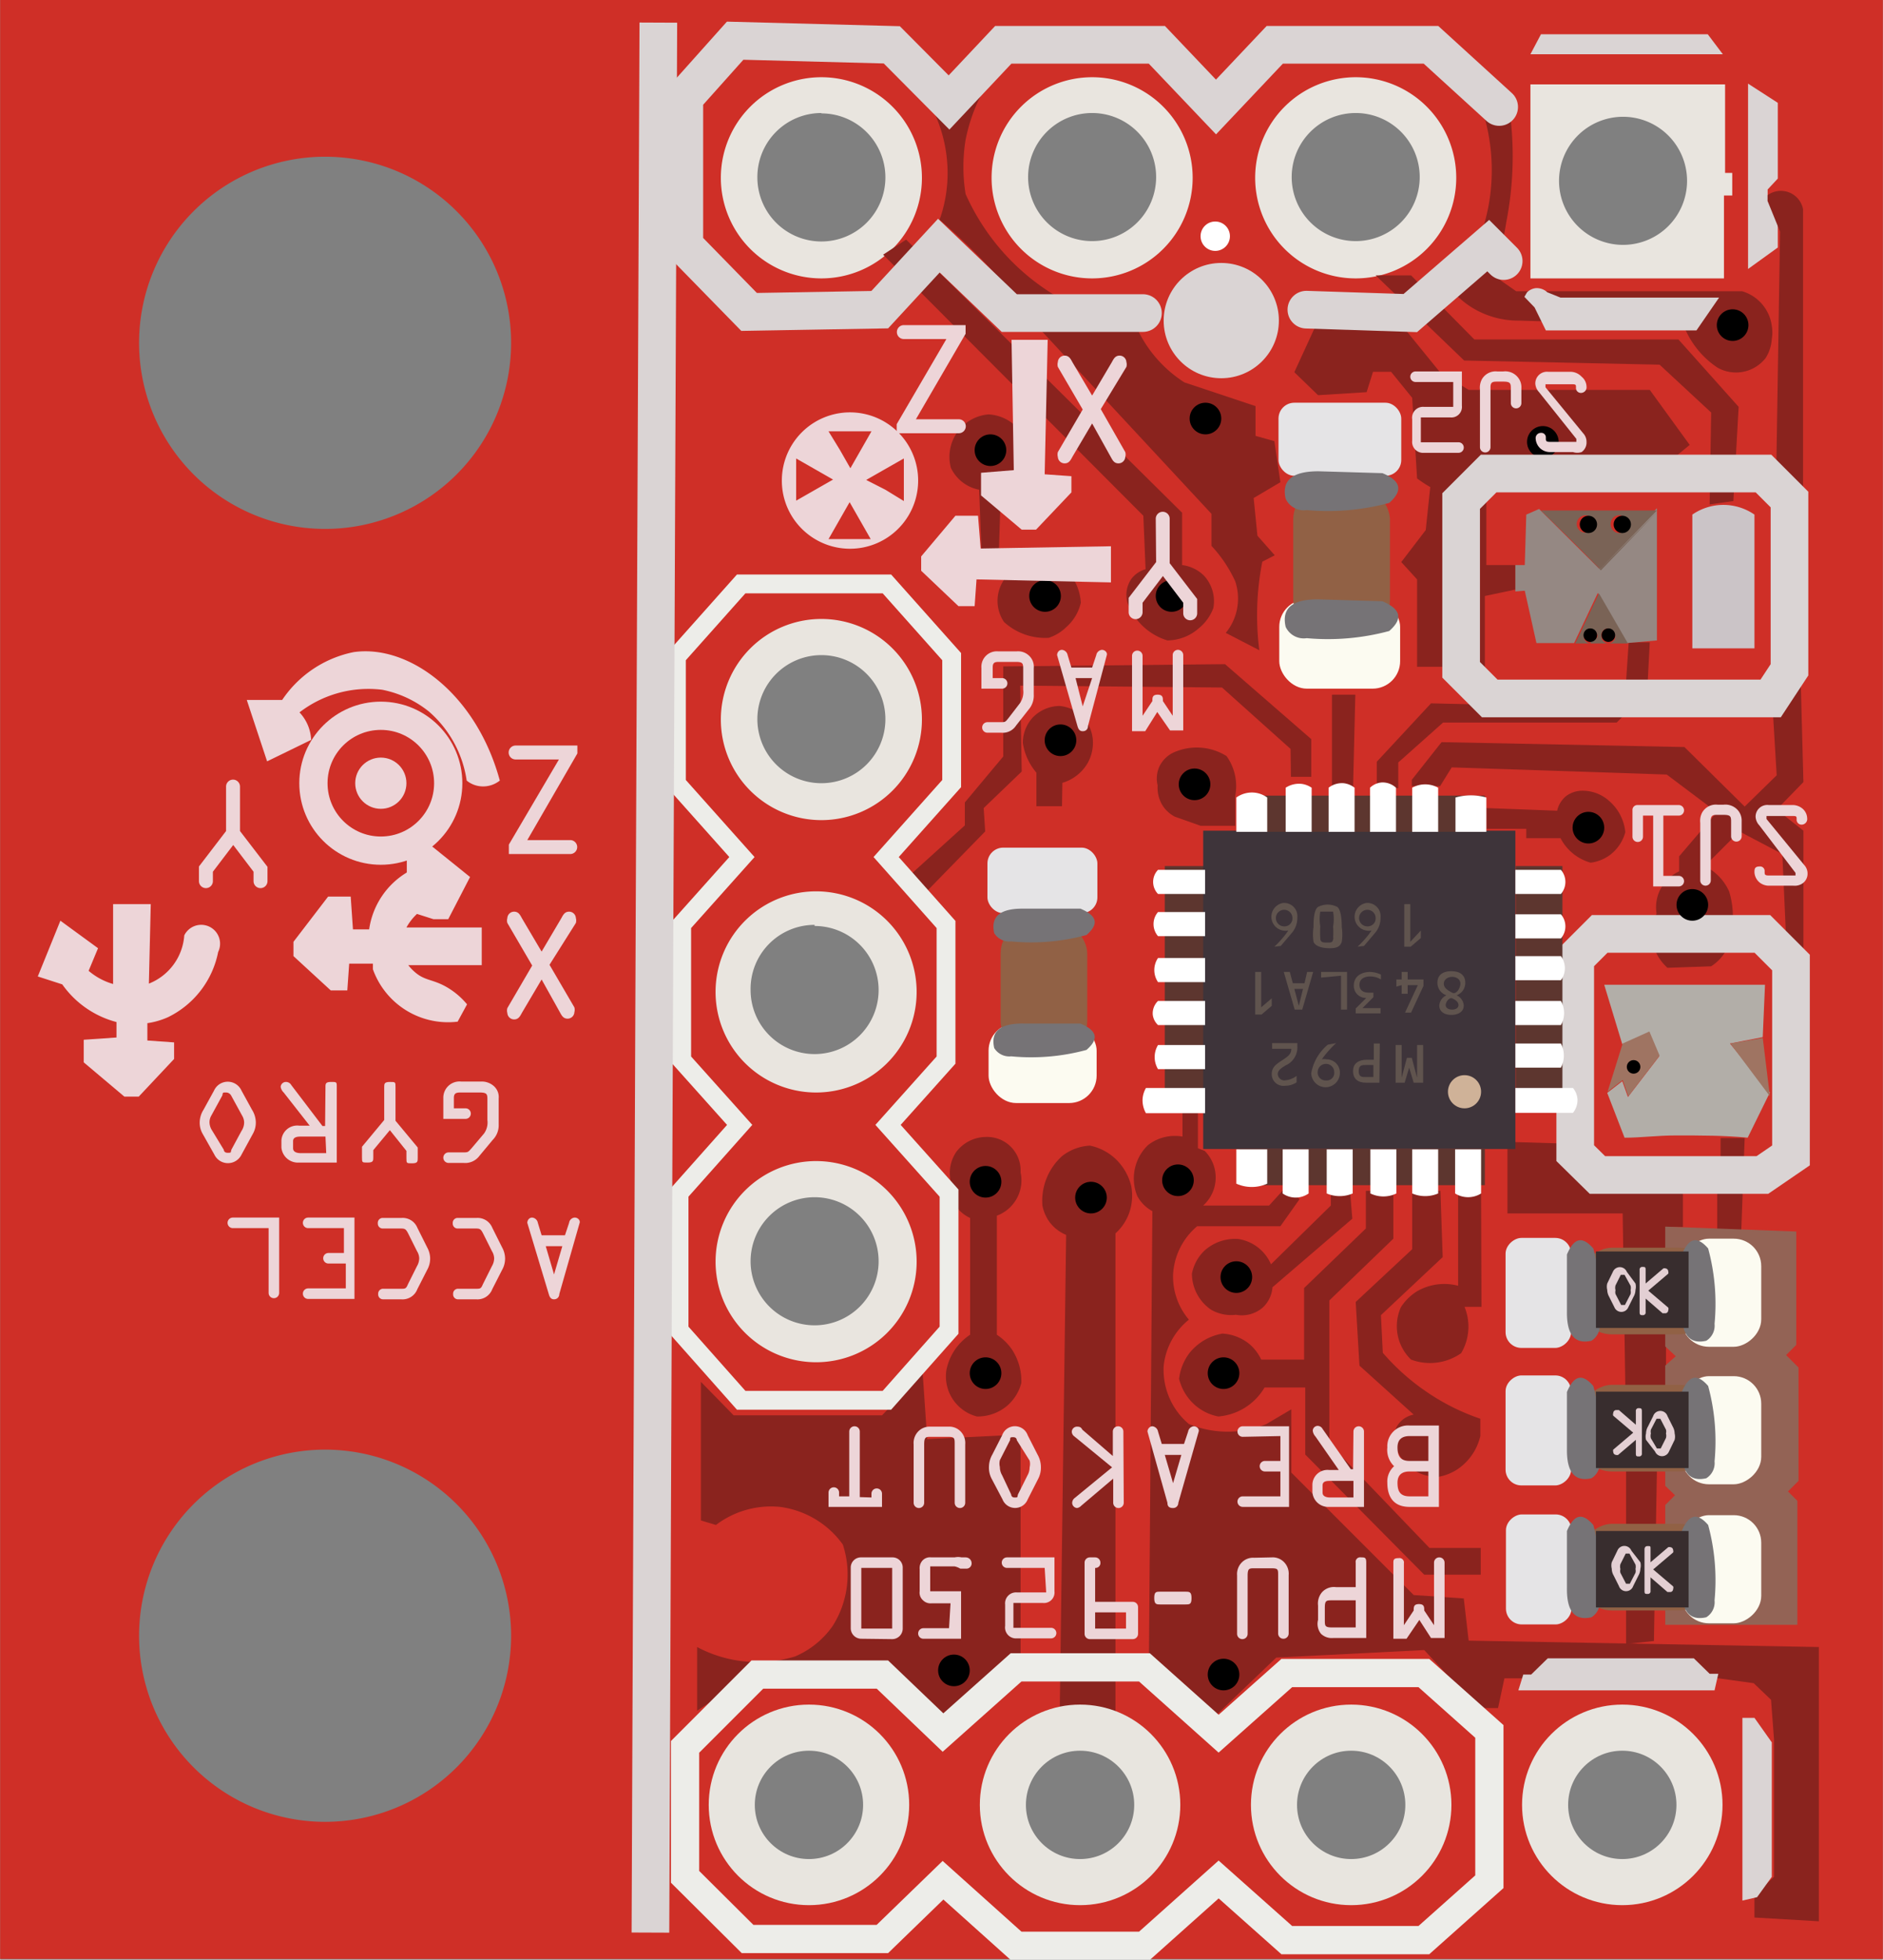 <?xml version="1.0" ?><svg height="18.35mm" viewBox="0 0 50 52.02" width="17.64mm" xmlns="http://www.w3.org/2000/svg" xmlns:xlink="http://www.w3.org/1999/xlink">
  <rect x="0" y="0" width="50" height="52.02" fill="#808080" stroke="none"/>
  <defs>
    <linearGradient gradientTransform="translate(50.77 51.51) rotate(180)" gradientUnits="userSpaceOnUse" id="linear-gradient" x1="9.99" x2="9.99" y1="20.02" y2="20.02">
      <stop offset="0" stop-color="#fff"/>
      <stop offset="0" stop-color="#4a4949"/>
      <stop offset="1" stop-color="#787878"/>
      <stop offset="1" stop-color="#2c2a2a"/>
      <stop offset="1"/>
    </linearGradient>
    <linearGradient gradientTransform="translate(50.77 51.51) rotate(180)" gradientUnits="userSpaceOnUse" id="linear-gradient-2" x1="10.64" x2="10.64" y1="35.57" y2="35.57">
      <stop offset="0" stop-color="#fff"/>
      <stop offset="0" stop-color="#f5f5f5"/>
      <stop offset="0" stop-color="#e7e7e7"/>
      <stop offset="0" stop-color="#c4c3c3"/>
      <stop offset="0" stop-color="#8b8a8a"/>
      <stop offset="0" stop-color="#7d7c7c"/>
      <stop offset="0.92" stop-color="#343131"/>
      <stop offset="1"/>
    </linearGradient>
  </defs>
  <title>SparkFun IMU Breakout - MPU-9250</title>
  <g data-name="Layer 1" id="Layer_1">
    <path d="M50,52V0H0V52ZM21.48,49.65a1.73,1.73,0,1,1,1.73-1.73A1.73,1.73,0,0,1,21.48,49.65Zm14.4,0a1.73,1.73,0,1,1,1.73-1.73A1.73,1.73,0,0,1,35.88,49.65Zm7.2,0a1.73,1.73,0,1,1,1.73-1.73A1.73,1.73,0,0,1,43.08,49.65ZM43.16,2.7a2,2,0,1,1-2,2A2,2,0,0,1,43.16,2.7ZM36,2.7a2,2,0,1,1-2,2A2,2,0,0,1,36,2.7Zm-7,0a2,2,0,1,1-2,2A2,2,0,0,1,29,2.7Zm-.3,43.49A1.73,1.73,0,1,1,27,47.91,1.73,1.73,0,0,1,28.68,46.18ZM21.81,2.7a2,2,0,1,1-2,2A2,2,0,0,1,21.81,2.7Zm-.12,14.38a2,2,0,1,1-2,2A2,2,0,0,1,21.69,17.07Zm0,7.12a2,2,0,1,1-2,2A2,2,0,0,1,21.69,24.2Zm0,7.27a2,2,0,1,1-2,2A2,2,0,0,1,21.69,31.46ZM8.63,4.16A4.94,4.94,0,1,1,3.69,9.09,4.94,4.94,0,0,1,8.63,4.16Zm0,34.32a4.94,4.94,0,1,1-4.94,4.94A4.94,4.94,0,0,1,8.63,38.48Z" style="fill: #cf2f27"/>
    <path d="M26.47,35.43V32.27a1,1,0,0,0,.63-1.15.89.89,0,0,0-.92-.94,1,1,0,0,0-.79.4,1,1,0,0,0-.15.75.91.91,0,0,0,.06.54.92.92,0,0,0,.46.46l0,3.1a1.46,1.46,0,0,0-.63.94,1.1,1.1,0,0,0,.81,1.23,1.21,1.21,0,0,0,.81-.29,1.19,1.19,0,0,0,.37-.6,1.53,1.53,0,0,0-.25-.89A1.48,1.48,0,0,0,26.47,35.43Z" style="fill: #8a231e"/>
    <path d="M18.61,36.68v3.68l.4.12A2.42,2.42,0,0,1,20.71,40a2.44,2.44,0,0,1,1.67,1,2.55,2.55,0,0,1-.27,2.16,2.32,2.32,0,0,1-1,.81,3.41,3.41,0,0,1-2.6-.25v1.69l1.27-.83,4,0,1.44,1.12L27.1,44V38.08l-2.48.12-.12-1.75-1.08,1.12-3.94,0Z" style="fill: #8a231e"/>
    <path d="M39.34,2.85a5.22,5.22,0,0,1,.19,2.6,5.09,5.09,0,0,1-.46,1.37l-.69.65a2.29,2.29,0,0,0,.67.67,2.33,2.33,0,0,0,1.29.37l4.37.13a2.38,2.38,0,0,0,.9,1.12,1,1,0,0,0,1.28-.26A1.08,1.08,0,0,0,47.05,9a1.06,1.06,0,0,0,0-.35,1.11,1.11,0,0,0-.79-.92l-6,0-.6-.42A9,9,0,0,0,40,5.89a9.08,9.08,0,0,0,.09-2.94Z" style="fill: #8a231e"/>
    <path d="M45.44,25.65a1.2,1.2,0,0,0,.34-.33,1.23,1.23,0,0,0,.21-.65,2.28,2.28,0,0,0-.07-1,1.38,1.38,0,0,0-.18-.3,1.4,1.4,0,0,0-.47-.38l.92-.92,1.14.6.1,2.23.46.37V22.05l-.71-.56.71-.73-.08-3-.73,1.15.1,1.67-.85.83-1.6-1.58-6.45-.13-.79,1v.17l.75,0,.31-.5,5.71.19,1.33,1-1,1.17v.4a1.07,1.07,0,0,0-.52.52,1.05,1.05,0,0,0-.08.6,1.4,1.4,0,0,0,0,1.06,1.25,1.25,0,0,0,.29.38Z" style="fill: #8a231e"/>
    <path d="M43.86,36.77h-.7l-.07-4.56-3.06,0v-1.9l1.66.05.69.8,3.31,0,0-.95.64,0-.09,2.46h-.64v-1.1h-.91l0,1h-.45v4.27Z" style="fill: #8a231e"/>
    <path d="M30.51,43.93l.09-11.78a1,1,0,0,1-.4-.4,1.23,1.23,0,0,1,.28-1.35,1.16,1.16,0,0,1,.92-.23v-.69h.41l0,1,.18.07A1,1,0,0,1,31.95,32L33.7,32l.41-.45.4.28-.51.72-2.21,0a1.8,1.8,0,0,0-.64,1.28,1.77,1.77,0,0,0,.42,1.2,1.82,1.82,0,0,0-.67,1.23,1.88,1.88,0,0,0,.67,1.54,2.71,2.71,0,0,0,2.06,0l.66-.39v1.68l3.25,3.25,1.33.09L39,43.55l9.3.17V51l-1.71-.1,0-.6.52-.48,0-3.64-.08-1.06-.46-.44-.94-.13-5.68,0-.17.79-.54,0-1.42-1.54L33.89,44l-1.71,1.64Z" style="fill: #8a231e"/>
    <path d="M29.62,45.6V32.74a1.34,1.34,0,0,0,.36-.53,1.39,1.39,0,0,0,.06-.72,1.48,1.48,0,0,0-.37-.68,1.4,1.4,0,0,0-.73-.4,1.31,1.31,0,0,0-.74.28A1.6,1.6,0,0,0,27.68,32a1.1,1.1,0,0,0,.19.44,1.06,1.06,0,0,0,.44.34l-.17,12.68" style="fill: #8a231e"/>
    <polygon points="34.82 20.62 34.82 19.62 32.53 17.63 26.64 17.69 26.64 20.08 25.62 21.3 25.62 21.91 24.04 23.34 24.53 23.74 26.16 22.07 26.12 21.45 27.13 20.48 27.09 18.2 32.45 18.25 34.27 19.88 34.28 20.62 34.82 20.62" style="fill: #8a231e"/>
    <circle cx="32.43" cy="8.51" r="1.53" style="fill: #dad4d4"/>
    <path d="M45.65,7.9H41.44l-.35-.14a.41.41,0,0,0-.32-.11.4.4,0,0,0-.22.11l-.07.12.27.28.3.61h4Z" style="fill: #dad4d4"/>
    <polygon points="46.42 7.14 46.42 2.22 47.21 2.73 47.21 4.74 46.94 5.03 46.94 5.34 47.21 5.44 47.21 6.57 46.42 7.14" style="fill: #dad4d4"/>
    <path d="M45.75,1.44l-5.11,0,.28-.53,4.43,0Z" style="fill: #dad4d4"/>
    <path d="M12.53,34" style="fill: #dad4d4"/>
    <polygon points="46.27 50.45 46.27 45.6 46.59 45.6 47.05 46.25 47.05 49.82 46.66 50.36 46.27 50.45" style="fill: #dad4d4"/>
    <polygon points="45.53 44.87 40.32 44.87 40.45 44.45 40.66 44.45 41.1 44.02 44.98 44.02 45.4 44.43 45.63 44.43 45.53 44.87" style="fill: #dad4d4"/>
    <polygon points="46.8 31.19 42.42 31.19 41.83 30.61 41.83 25.44 42.48 24.79 46.8 24.79 47.56 25.55 47.56 30.67 46.8 31.19" style="fill: none;stroke: #dad4d4;stroke-miterlimit: 10"/>
    <circle cx="32.27" cy="6.27" r="0.39" style="fill: #fff"/>
    <polygon points="30.39 51.65 32.36 49.89 34.17 51.5 37.81 51.5 39.55 49.95 39.55 45.96 37.81 44.41 34.17 44.41 32.36 46.02 30.39 44.26 26.98 44.26 25.04 45.99 23.43 44.45 20.11 44.45 18.19 46.37 18.19 49.82 19.85 51.47 23.43 51.47 25.04 49.91 26.98 51.65 30.39 51.65" style="fill: none;stroke: #edede9;stroke-miterlimit: 10;stroke-width: 0.75px"/>
    <polygon points="17.96 20.8 19.7 22.75 18.1 24.54 18.1 28.14 19.64 29.86 18.03 31.67 18.03 35.31 19.68 37.17 23.55 37.17 25.2 35.31 25.2 31.67 23.58 29.86 25.12 28.14 25.12 24.54 23.53 22.75 25.27 20.8 25.27 17.43 23.55 15.5 19.68 15.5 17.96 17.43 17.96 20.8" style="fill: none;stroke: #edede9;stroke-miterlimit: 10;stroke-width: 0.5px"/>
    <path d="M21.81,21.77a2.67,2.67,0,1,0-2.67-2.67A2.67,2.67,0,0,0,21.81,21.77Zm0-4.38a1.7,1.7,0,1,1-1.7,1.7A1.7,1.7,0,0,1,21.81,17.39Z" style="fill: #e9e5df"/>
    <path d="M21.81,7.39a2.67,2.67,0,1,0-2.67-2.67A2.67,2.67,0,0,0,21.81,7.39Zm0-4.38a1.7,1.7,0,1,1-1.7,1.7A1.7,1.7,0,0,1,21.81,3Z" style="fill: #e9e5df"/>
    <path d="M29,7.39a2.67,2.67,0,1,0-2.67-2.67A2.67,2.67,0,0,0,29,7.39ZM29,3a1.7,1.7,0,1,1-1.7,1.7A1.7,1.7,0,0,1,29,3Z" style="fill: #e9e5df"/>
    <path d="M36,7.39a2.67,2.67,0,1,0-2.67-2.67A2.67,2.67,0,0,0,36,7.39ZM36,3a1.7,1.7,0,1,1-1.7,1.7A1.7,1.7,0,0,1,36,3Z" style="fill: #e9e5df"/>
    <path d="M21.63,29A2.67,2.67,0,1,0,19,26.29,2.67,2.67,0,0,0,21.63,29Zm0-4.42a1.7,1.7,0,1,1-1.7,1.7A1.7,1.7,0,0,1,21.63,24.55Z" style="fill: #e9e5df"/>
    <path d="M21.63,36.16A2.67,2.67,0,1,0,19,33.48,2.67,2.67,0,0,0,21.63,36.16Zm0-4.38a1.7,1.7,0,1,1-1.7,1.7A1.7,1.7,0,0,1,21.63,31.78Z" style="fill: #e9e5df"/>
    <path d="M45.78,5.19H46v-.6h-.19V2.24H40.64V7.39h5.14ZM43.1,6.5a1.7,1.7,0,1,1,1.7-1.7A1.7,1.7,0,0,1,43.1,6.5Z" style="fill: #e9e5df"/>
    <path d="M17.27,51.3q.1-25.35.21-50.7" style="fill: #d6816a;stroke: #dad4d4;stroke-miterlimit: 10"/>
    <path d="M35.34,31.61V32l-1.59,1.56a1.13,1.13,0,0,0-.86-.67,1.21,1.21,0,0,0-.92.32,1.16,1.16,0,0,0-.32.6,1.17,1.17,0,0,0,.5.95,1.06,1.06,0,0,0,.67.14.85.85,0,0,0,.71-.19.82.82,0,0,0,.26-.54l2.12-1.82-.06-.73Z" style="fill: #8a231e"/>
    <path d="M37,31.61h-.73v1l-1.64,1.58v1.9H33.49a1.21,1.21,0,0,0-.31-.41,1.24,1.24,0,0,0-.72-.28,1.43,1.43,0,0,0-.87.51,1.39,1.39,0,0,0-.28.69,1.35,1.35,0,0,0,.46.73,1.32,1.32,0,0,0,.58.27,1.57,1.57,0,0,0,1.23-.77h1.08l0,1.78,3.16,3.19h1.5v-.71l-1.36,0-2.66-2.77V34.52L37,32.88Z" style="fill: #8a231e"/>
    <path d="M37.5,31.61v1.55L36,34.56l.1,1.69,1.44,1.3a.66.66,0,0,0-.45.32.67.67,0,0,0,0,.6,1.14,1.14,0,0,0,1.12.73,1.36,1.36,0,0,0,.51-.21,1.47,1.47,0,0,0,.59-.87v-.46a5.82,5.82,0,0,1-.82-.35,6,6,0,0,1-1.77-1.4l-.05-1,1.64-1.54-.06-1.76Z" style="fill: #8a231e"/>
    <path d="M39.33,31.67h-.61v2.46a1.45,1.45,0,0,0-1.08.14,1.36,1.36,0,0,0-.44.43,1.23,1.23,0,0,0,.27,1.39,1.44,1.44,0,0,0,1.33-.17,1.38,1.38,0,0,0,.09-1.23l.45,0Z" style="fill: #8a231e"/>
    <path d="M40.53,22.25h.91a1.29,1.29,0,0,0,.8.65,1.11,1.11,0,0,0,.52-.21,1.13,1.13,0,0,0,.4-.6,1.25,1.25,0,0,0-.43-.83,1.05,1.05,0,0,0-.67-.27.73.73,0,0,0-.47.14.7.7,0,0,0-.24.39l-1.88-.07V22l1.06,0Z" style="fill: #8a231e"/>
    <path d="M37.13,20.92v-.68l1.19-1.06h4.61l.81-.81.07-1.32h-.56l-.08,1.19-.63.54L38,18.67l-1.44,1.55v.71Z" style="fill: #8a231e"/>
    <path d="M35.93,20.92h-.56V18.44l.62,0Z" style="fill: #8a231e"/>
    <path d="M32.8,21.13a1.37,1.37,0,0,0-.23-1.06,1.49,1.49,0,0,0-1.32-.13.79.79,0,0,0-.46.4.77.77,0,0,0-.05.51.89.89,0,0,0,.15.56.87.87,0,0,0,.31.27l.68.24h.92Z" style="fill: #8a231e"/>
    <path d="M28.2,21.4h-.68v-.89a1.55,1.55,0,0,1-.18-.26,1.57,1.57,0,0,1-.18-.53,1,1,0,0,1,.26-.67,1,1,0,0,1,.72-.31,1,1,0,0,1,.55.23,1,1,0,0,1,.33.69,1.1,1.1,0,0,1-.13.58,1.15,1.15,0,0,1-.68.54Z" style="fill: #8a231e"/>
    <path d="M26.25,11a1.13,1.13,0,0,0-1,1.42A1.05,1.05,0,0,0,26,13l.08,2.12.58.27a1,1,0,0,0-.17.5,1,1,0,0,0,.17.62,1.61,1.61,0,0,0,1.19.42,1.21,1.21,0,0,0,.46-.28A1.23,1.23,0,0,0,28.7,16a1.36,1.36,0,0,0-1.06-1.25,2.15,2.15,0,0,0-.38.1L27,15l-.48-.23.06-1.9a.76.76,0,0,0,.67-.77,1.1,1.1,0,0,0-.17-.67A1.14,1.14,0,0,0,26.25,11Z" style="fill: #8a231e"/>
    <path d="M23.41,12.36" style="fill: #8a231e"/>
    <path d="M23.45,6.76l.61-.4,7.33,7.25V15a1,1,0,0,1,.58.28,1,1,0,0,1,.25.86,1.26,1.26,0,0,1-.39.54A1.28,1.28,0,0,1,31,17a1.63,1.63,0,0,1-1.06-1,.75.75,0,0,1,.1-.63.71.71,0,0,1,.38-.26l-.06-1.42Z" style="fill: #8a231e"/>
    <path d="M34,12.8l-.71.42.1,1,.46.52-.33.17a7.34,7.34,0,0,0-.08,2.35l-.89-.46a1.44,1.44,0,0,0,.25-1.37,3.53,3.53,0,0,0-.63-.94v-.85L27.57,8.69l2.61,0a3.43,3.43,0,0,0,1.27,1.46l1.89.63,0,.79.5.14Z" style="fill: #8a231e"/>
    <path d="M30,9.57" style="fill: #8a231e"/>
    <path d="M47.88,13.13l-.71-.69.1-6.29-.33-.81V5.18a.6.6,0,0,1,.94.37Z" style="fill: #8a231e"/>
    <polygon points="46.03 13.3 46.17 10.8 44.57 9.01 39.15 9.01 37.47 7.31 36.53 7.31 38.88 9.57 44.07 9.68 45.44 10.95 45.4 13.39 46.03 13.3" style="fill: #8a231e"/>
    <path d="M40.24,15.65l-.81.17V17.7H37.63V15.38l-.42-.46.65-.85s.12-1.15.12-1.14a3.6,3.6,0,0,1-.35-.23l-.13-2.14-.56-.69h-.48l-.17.54L35,10.49l-.63-.61L35,8.51l2.23.13,1,1.23.77.48h4.81l1.06,1.46-.73.6H39.47V15l.77,0Z" style="fill: #8a231e"/>
    <path d="M30.18,8.64l-2.61,0c-.33-.44-.71-.9-1.14-1.37a18.41,18.41,0,0,0-1.48-1.44,3.7,3.7,0,0,0,.19-1.64,3.8,3.8,0,0,0-1-2.19l1.08,1.09L26.76,1.5a4.59,4.59,0,0,0-1.12,2.21,4.46,4.46,0,0,0,0,1.44,6,6,0,0,0,4.58,3.49Z" style="fill: #8a231e"/>
    <path d="M44,39l-.82,0v4.64l.74-.08Z" style="fill: #8a231e"/>
    <path d="M39.93,6.93l-.41-.41L37.45,8.31l-2.76-.09" style="fill: none;stroke: #dad4d4;stroke-linecap: round;stroke-miterlimit: 10"/>
    <path d="M39.81,2.84,38,1.19H33.85L32.29,2.84,30.72,1.19H26.64L25.2,2.72,23.68,1.19l-4.16-.11L18.17,2.59V6.52l1.72,1.76,3.47-.06,1.57-1.7L26.8,8.31l3.55,0" style="fill: none;stroke: #dad4d4;stroke-linecap: round;stroke-miterlimit: 10"/>
    <rect height="6.52" style="fill: #5d362f" transform="translate(62.96 52.51) rotate(180)" width="1.1" x="30.93" y="23"/>
    <rect height="8.45" style="fill: #3e343a" transform="translate(72.2 52.55) rotate(180)" width="8.29" x="31.96" y="22.05"/>
    <rect height="6.52" style="fill: #5d362f" transform="translate(81.73 52.51) rotate(180)" width="1.24" x="40.24" y="23"/>
    <rect height="6.52" style="fill: #5d362f" transform="translate(67.15 -5.19) rotate(90)" width="0.96" x="35.69" y="27.72"/>
    <rect height="6.52" style="fill: #5d362f" transform="translate(57.77 -14.57) rotate(90)" width="0.96" x="35.69" y="18.34"/>
    <circle cx="38.89" cy="28.98" r="0.44" style="fill: #cfb298"/>
    <path d="M40.24,28.88h1.53a.53.53,0,0,1,.12.3.54.54,0,0,1-.12.36H40.24Z" style="fill: #fff"/>
    <path d="M30.43,28.88H32v.67H30.43a.69.69,0,0,1-.09-.38A.68.68,0,0,1,30.43,28.88Z" style="fill: #fff"/>
    <path d="M40.24,27.7h1.21a.7.7,0,0,1,0,.64H40.24Z" style="fill: #fff"/>
    <path d="M30.75,27.74H32v.64H30.75a.62.62,0,0,1,0-.64Z" style="fill: #fff"/>
    <path d="M40.24,26.57h1.21a.65.65,0,0,1,0,.64H40.24Z" style="fill: #fff"/>
    <path d="M30.75,26.57H32v.64H30.75a.45.45,0,0,1-.14-.28A.46.46,0,0,1,30.75,26.57Z" style="fill: #fff"/>
    <path d="M40.24,25.38h1.21a.54.54,0,0,1,0,.64H40.24Z" style="fill: #fff"/>
    <path d="M30.75,25.43H32v.64H30.75a.57.57,0,0,1,0-.64Z" style="fill: #fff"/>
    <path d="M40.24,23.09h1.21a.49.49,0,0,1,0,.64H40.24Z" style="fill: #fff"/>
    <path d="M30.75,23.09H32v.64H30.75a.46.46,0,0,1,0-.64Z" style="fill: #fff"/>
    <path d="M40.24,24.27h1.21a.49.49,0,0,1,0,.64H40.24Z" style="fill: #fff"/>
    <path d="M30.75,24.21H32v.64H30.75a.49.49,0,0,1,0-.64Z" style="fill: #fff"/>
    <path d="M36.38,20.91a.51.51,0,0,1,.31-.14.52.52,0,0,1,.38.14v1.17h-.69Z" style="fill: #fff"/>
    <path d="M35.28,20.91a.58.58,0,0,1,.4-.12.56.56,0,0,1,.29.12v1.17h-.69Z" style="fill: #fff"/>
    <path d="M34.14,20.91a.65.65,0,0,1,.44-.1.62.62,0,0,1,.25.1v1.17h-.69Z" style="fill: #fff"/>
    <path d="M37.5,20.91a.71.71,0,0,1,.69,0v1.17H37.5Z" style="fill: #fff"/>
    <path d="M37.5,30.51h.69v1.17a.88.88,0,0,1-.69,0Z" style="fill: #fff"/>
    <path d="M36.39,30.51h.69v1.17a.79.79,0,0,1-.69,0Z" style="fill: #fff"/>
    <path d="M35.23,30.51h.69v1.17a.88.88,0,0,1-.69,0Z" style="fill: #fff"/>
    <path d="M34.06,30.51h.69v1.17a.6.6,0,0,1-.69,0Z" style="fill: #fff"/>
    <path d="M38.64,30.51h.69v1.17a.65.65,0,0,1-.69,0Z" style="fill: #fff"/>
    <path d="M38.65,21.17a1.49,1.49,0,0,1,.82,0v.91h-.82Z" style="fill: #fff"/>
    <path d="M32.83,21.17a.71.71,0,0,1,.48-.13.69.69,0,0,1,.34.13v.91h-.82Z" style="fill: #fff"/>
    <path d="M32.83,30.51h.82v.91a1,1,0,0,1-.82,0Z" style="fill: #fff"/>
    <path d="M40.85,24.15" style="fill: #fff"/>
    <path d="M28.25,27.32" style="fill: #fff"/>
    <polygon points="47.73 43.13 47.73 39.84 47.48 39.59 47.76 39.31 47.76 36.3 47.43 35.97 47.7 35.7 47.7 32.69 44.22 32.56 44.22 35.74 44.5 36 44.22 36.25 44.22 39.44 44.48 39.69 44.22 39.95 44.22 43.13 47.73 43.13" style="fill: #936355"/>
    <path d="M44.94,13.66a1.45,1.45,0,0,1,1.65,0v3.55H44.94Z" style="fill: #cbc4c7"/>
    <path d="M44.4,17.42v-4H40.09v4ZM40.24,15h.25V13.53h.43l0,0,3.08,0,0,0,.16,3.55H40.49V15.68h-.25Z" style="fill: none"/>
    <path d="M40.49,15.68l.31,1.39,1,0,.63-1.33.77,1.33L44,17l0-3.51,0,0h0l-1.54,1.6-1.59-1.58h0l0,0-.34.15L40.49,15h-.25v.7Z" style="fill: #958883"/>
    <path d="M44,13.55l-3.08,0L42.5,15.1Zm-1,.14a.23.23,0,1,1-.23.23A.23.23,0,0,1,43.08,13.69Zm-.9.45a.23.23,0,1,1,.23-.23A.23.23,0,0,1,42.18,14.14Z" style="fill: #7a6356"/>
    <path d="M42.51,15.14l1.54-1.6h0L42.5,15.1,41,13.57h0Z" style="fill: #7a6356"/>
    <path d="M41.83,17.08h1.4l-.77-1.33Zm.41,0a.18.18,0,1,1,.18-.18A.18.18,0,0,1,42.23,17Zm.47-.36a.18.18,0,1,1-.18.18A.18.18,0,0,1,42.71,16.68Z" style="fill: #7a6356"/>
    <circle cx="43.08" cy="13.92" r="0.23"/>
    <circle cx="42.18" cy="13.92" r="0.23"/>
    <circle cx="42.71" cy="16.86" r="0.18"/>
    <circle cx="42.23" cy="16.86" r="0.18"/>
    <path d="M47,29,45.94,27.7l.87-.17.06-1.39-4.27,0,.48,1.58.71-.31.27.63-.83,1.08-.15-.42-.4.31.46,1.19c.43,0,.88-.06,1.36-.06.68,0,1.32,0,1.91.06Z" style="fill: #b2aea8"/>
    <path d="M40.65,15.63" style="fill: none"/>
    <path d="M46.81,27.55,47,29.1l-1.05-1.4Z" style="fill: #9f7462"/>
    <polygon points="42.69 28.98 43.09 27.7 43.8 27.38 44.07 28.02 43.24 29.1 43.09 28.67 42.69 28.98" style="fill: #9f7462"/>
    <circle cx="43.38" cy="28.32" r="0.18"/>
    <path d="M40.78,31.49" style="fill: url(#linear-gradient)"/>
    <path d="M40.13,15.95" style="fill: url(#linear-gradient-2)"/>
    <g>
      <rect height="1.74" rx="0.42" ry="0.42" style="fill: #e5e4e6" transform="translate(55.36 46.74) rotate(180)" width="2.92" x="26.22" y="22.5"/>
      <rect height="2.12" rx="0.73" ry="0.73" style="fill: #fcfbf1" transform="translate(55.36 56.45) rotate(180)" width="2.87" x="26.24" y="27.17"/>
      <rect height="3.54" rx="0.87" ry="0.87" style="fill: #916145" transform="translate(55.45 52.43) rotate(-180)" width="2.3" x="26.58" y="24.45"/>
      <path d="M26.4,24.77q-.15-.66.77-.65l1.52,0c.4.17.53.38.16.7a5.6,5.6,0,0,1-2,.17A.47.47,0,0,1,26.4,24.77Z" style="fill: #767376"/>
      <path d="M26.4,27.82q-.15-.66.77-.65l1.52,0c.4.17.53.38.16.7a5.6,5.6,0,0,1-2,.17A.47.47,0,0,1,26.4,27.82Z" style="fill: #767376"/>
    </g>
    <g>
      <rect height="1.94" rx="0.42" ry="0.42" style="fill: #e5e4e6" transform="translate(71.15 23.33) rotate(180)" width="3.26" x="33.94" y="10.7"/>
      <rect height="2.37" rx="0.73" ry="0.73" style="fill: #fcfbf1" transform="translate(71.15 34.2) rotate(180)" width="3.21" x="33.97" y="15.92"/>
      <rect height="3.95" rx="0.92" ry="0.92" style="fill: #916145" transform="translate(71.25 29.7) rotate(180)" width="2.57" x="34.34" y="12.87"/>
      <path d="M34.14,13.24q-.17-.73.87-.73l1.7.05c.44.18.59.43.18.79a6.26,6.26,0,0,1-2.19.19A.53.53,0,0,1,34.14,13.24Z" style="fill: #767376"/>
      <path d="M34.14,16.64q-.17-.74.87-.73l1.7.05c.44.19.59.43.18.79a6.26,6.26,0,0,1-2.19.19A.53.53,0,0,1,34.14,16.64Z" style="fill: #767376"/>
    </g>
    <g>
      <rect height="1.74" rx="0.42" ry="0.42" style="fill: #e5e4e6" transform="translate(75.17 -6.54) rotate(90)" width="2.92" x="39.4" y="33.45"/>
      <rect height="2.12" rx="0.73" ry="0.73" style="fill: #fcfbf1" transform="translate(80.03 -11.4) rotate(90)" width="2.87" x="44.28" y="33.26"/>
      <rect height="3.54" rx="0.87" ry="0.87" style="fill: #916145" transform="translate(77.97 -9.43) rotate(90)" width="2.3" x="42.55" y="32.5"/>
      <path d="M42.26,35.59q-.66.15-.65-.77l0-1.52c.17-.4.38-.53.7-.16a5.6,5.6,0,0,1,.17,2A.47.47,0,0,1,42.26,35.59Z" style="fill: #767376"/>
      <path d="M45.31,35.59q-.66.15-.65-.77l0-1.52c.17-.4.38-.53.7-.16a5.6,5.6,0,0,1,.17,2A.47.47,0,0,1,45.31,35.59Z" style="fill: #767376"/>
    </g>
    <g>
      <rect height="1.74" rx="0.42" ry="0.42" style="fill: #e5e4e6" transform="translate(78.81 -2.89) rotate(90)" width="2.92" x="39.4" y="37.09"/>
      <rect height="2.12" rx="0.73" ry="0.73" style="fill: #fcfbf1" transform="translate(83.67 -7.75) rotate(90)" width="2.87" x="44.28" y="36.9"/>
      <rect height="3.54" rx="0.87" ry="0.87" style="fill: #916145" transform="translate(81.62 -5.79) rotate(90)" width="2.3" x="42.55" y="36.15"/>
      <path d="M42.26,39.24q-.66.15-.65-.77l0-1.52c.17-.4.38-.53.7-.16a5.6,5.6,0,0,1,.17,2A.47.47,0,0,1,42.26,39.24Z" style="fill: #767376"/>
      <path d="M45.31,39.24q-.66.15-.65-.77l0-1.52c.17-.4.38-.53.7-.16a5.6,5.6,0,0,1,.17,2A.47.47,0,0,1,45.31,39.24Z" style="fill: #767376"/>
    </g>
    <g>
      <rect height="1.74" rx="0.42" ry="0.42" style="fill: #e5e4e6" transform="translate(82.51 0.8) rotate(90)" width="2.92" x="39.4" y="40.78"/>
      <rect height="2.12" rx="0.73" ry="0.73" style="fill: #fcfbf1" transform="translate(87.37 -4.06) rotate(90)" width="2.87" x="44.28" y="40.6"/>
      <rect height="3.54" rx="0.87" ry="0.87" style="fill: #916145" transform="translate(85.31 -2.1) rotate(90)" width="2.3" x="42.55" y="39.84"/>
      <path d="M42.26,42.93q-.66.15-.65-.77l0-1.52c.17-.4.38-.53.7-.16a5.6,5.6,0,0,1,.17,2A.47.47,0,0,1,42.26,42.93Z" style="fill: #767376"/>
      <path d="M45.31,42.93q-.66.15-.65-.77l0-1.52c.17-.4.38-.53.7-.16a5.6,5.6,0,0,1,.17,2A.47.47,0,0,1,45.31,42.93Z" style="fill: #767376"/>
    </g>
    <rect height="2.03" style="fill: #382d2e" transform="translate(87.21 83.31) rotate(180)" width="2.46" x="42.37" y="40.64"/>
    <rect height="2.03" style="fill: #382d2e" transform="translate(87.21 75.92) rotate(180)" width="2.46" x="42.37" y="36.95"/>
    <rect height="2.03" style="fill: #382d2e" transform="translate(87.21 68.48) rotate(180)" width="2.46" x="42.37" y="33.23"/>
    <circle cx="32.49" cy="36.45" r="0.42"/>
    <circle cx="32.83" cy="33.9" r="0.42"/>
    <circle cx="31.28" cy="31.33" r="0.42"/>
    <circle cx="31.72" cy="20.82" r="0.42"/>
    <circle cx="42.18" cy="21.97" r="0.42"/>
    <circle cx="44.94" cy="24.02" r="0.42"/>
    <circle cx="28.16" cy="19.65" r="0.42"/>
    <circle cx="27.75" cy="15.82" r="0.42"/>
    <circle cx="26.3" cy="11.95" r="0.42"/>
    <circle cx="32.01" cy="11.11" r="0.42"/>
    <circle cx="40.97" cy="11.73" r="0.42"/>
    <circle cx="46.01" cy="8.63" r="0.42"/>
    <circle cx="31.11" cy="15.82" r="0.42"/>
    <circle cx="28.97" cy="31.79" r="0.42"/>
    <circle cx="26.17" cy="31.37" r="0.42"/>
    <circle cx="26.17" cy="36.45" r="0.42"/>
    <circle cx="32.49" cy="44.45" r="0.42"/>
    <circle cx="25.33" cy="44.34" r="0.42"/>
    <polygon points="27.82 9.02 26.86 9.02 26.92 12.48 26.05 12.55 26.05 13.15 27.13 14.06 27.51 14.06 28.45 13.07 28.45 12.64 27.74 12.59 27.82 9.02" style="fill: #edd5d8"/>
    <polygon points="29.5 15.46 29.5 14.5 26.04 14.56 25.97 13.69 25.37 13.69 24.46 14.77 24.46 15.15 25.45 16.09 25.88 16.09 25.93 15.38 29.5 15.46" style="fill: #edd5d8"/>
    <path d="M13.27,20.72a.71.71,0,0,1-.53.15.68.68,0,0,1-.35-.15,3,3,0,0,0-1-1.83,2.87,2.87,0,0,0-1.24-.58,3,3,0,0,0-2.2.6,1.14,1.14,0,0,1,.31.73l-1.17.57-.54-1.63h.94a3,3,0,0,1,1.9-1.27C10.87,17.1,12.65,18.43,13.27,20.72Z" style="fill: #edd5d8"/>
    <path d="M8.78,26.29h.44l.05-.71H9.9s0,.1,0,.15a2.12,2.12,0,0,0,2.25,1.39l.25-.46a2,2,0,0,0-.58-.48c-.35-.19-.55-.15-.81-.38a1.19,1.19,0,0,1-.17-.18l1.95,0v-1l-2,0a1.44,1.44,0,0,1,.28-.36l.44.14.39,0,.58-1.12-1.08-.87H10.8v.75a2.11,2.11,0,0,0-1,1.51H9.37l-.06-.87h-.6L7.79,25v.38Z" style="fill: #edd5d8"/>
    <path d="M1.65,26.13a2.55,2.55,0,0,0,1.44,1v.41l-.87.06v.6l1.08.91h.38l.94-1v-.44l-.71-.05v-.46A2.06,2.06,0,0,0,4.46,27a2.45,2.45,0,0,0,1.33-1.73.5.5,0,1,0-.9-.44,1.49,1.49,0,0,1-.94,1.28L4,24H3l0,2.12a1.74,1.74,0,0,1-.65-.35l.25-.6-1-.73L1,25.92Z" style="fill: #edd5d8"/>
    <path d="M0,32.43" style="fill: #edd5d8"/>
    <g>
      <path d="M37.35,43.5H37v-2c0-.09,0-.14.14-.14a.12.12,0,0,1,.14.14v1.64h0l.26-.39v0c0-.09,0-.17.14-.17s.14.08.14.17v0l.26.39h0V41.48a.14.14,0,1,1,.28,0v2H38L37.69,43Z" style="fill: #edd5d8"/>
      <path d="M36,41.48a.12.12,0,0,1,.14-.14c.1,0,.14,0,.14.14v2H35.4a.41.41,0,0,1-.32-.11A.42.42,0,0,1,35,43v-.38a.46.46,0,0,1,.11-.36.43.43,0,0,1,.37-.13H36Zm0,1h-.62c-.16,0-.2,0-.2.2V43c0,.16,0,.2.2.2H36Z" style="fill: #edd5d8"/>
      <path d="M33.77,41.34a.42.42,0,0,1,.34.14.44.44,0,0,1,.11.33v1.55a.14.14,0,0,1-.28,0V41.82c0-.16,0-.19-.17-.19H33.3c-.12,0-.17,0-.17.19v1.55a.14.14,0,0,1-.28,0V41.82a.44.44,0,0,1,.11-.33.42.42,0,0,1,.34-.14Z" style="fill: #edd5d8"/>
      <path d="M30.82,42.59c-.11,0-.17,0-.17-.17s.05-.17.17-.17h.65c.11,0,.17,0,.17.17s-.05.17-.17.17Z" style="fill: #edd5d8"/>
      <path d="M29.08,42.52h1a.14.14,0,0,1,.14.14v.71a.14.14,0,0,1-.14.14H28.94a.14.14,0,0,1-.14-.14V41.48a.14.14,0,0,1,.14-.14h.14a.14.14,0,0,1,.14.14.13.13,0,0,1-.14.14Zm0,.28v.43h.82v-.43Z" style="fill: #edd5d8"/>
      <path d="M27.74,41.62h-1a.14.14,0,0,1,0-.28H28v.9a.28.28,0,0,1-.31.31h-.78v.66h1a.14.14,0,1,1,0,.28H27a.29.29,0,0,1-.31-.33v-.57a.29.29,0,0,1,.31-.32h.78Z" style="fill: #edd5d8"/>
      <path d="M25.24,42.56h-.51a.28.28,0,0,1-.22-.08.27.27,0,0,1-.09-.24v-.59a.3.3,0,0,1,.07-.22.27.27,0,0,1,.24-.09h.62a.42.42,0,0,1,.18,0l.11,0c.08,0,.16.06.16.16a.14.14,0,0,1-.13.14l-.09,0-.08,0a.48.48,0,0,0-.15-.06H24.7v.66h.82V43.5h-1a.14.14,0,1,1,0-.28h.68Z" style="fill: #edd5d8"/>
      <path d="M22.87,43.5a.28.28,0,0,1-.28-.28V41.62a.27.27,0,0,1,.28-.28h.82a.27.27,0,0,1,.28.28v1.61a.28.28,0,0,1-.28.28Zm0-1.88v1.61h.82V41.62Z" style="fill: #edd5d8"/>
    </g>
    <g>
      <path d="M38.21,40h-.78c-.41,0-.59-.25-.59-.64a.54.54,0,0,1,.18-.44.6.6,0,0,1-.18-.5.55.55,0,0,1,.59-.58h.78Zm-.28-1.88h-.5c-.2,0-.32.09-.32.3s.06.36.32.36h.5Zm0,.94h-.5c-.2,0-.32.09-.32.3s.06.36.32.36h.5Z" style="fill: #edd5d8"/>
      <path d="M35.94,38a.14.14,0,1,1,.28,0v2h-.93a.42.42,0,0,1-.44-.4v-.19a.4.4,0,0,1,.44-.39h.26l-.62-.89a.27.27,0,0,1-.07-.15.13.13,0,0,1,.14-.13.15.15,0,0,1,.12.08L35.87,39h.06Zm0,1.31h-.62c-.08,0-.2,0-.2.12v.19c0,.11.12.13.2.13h.62Z" style="fill: #edd5d8"/>
      <path d="M33,38.14a.14.14,0,0,1,0-.28h1.23V40H33a.14.14,0,0,1,0-.28h1v-.66h-.41a.14.14,0,0,1,0-.28h.41v-.66Z" style="fill: #edd5d8"/>
      <path d="M31.29,39.89c0,.07-.05.14-.14.14S31,40,31,39.89L30.47,38c0-.07.06-.14.13-.14a.17.17,0,0,1,.15.14l.1.33h.59l.11-.33a.17.17,0,0,1,.15-.14c.08,0,.15.07.13.14Zm-.14-.52h0l.22-.75h-.44Z" style="fill: #edd5d8"/>
      <path d="M29.84,39.89a.14.14,0,0,1-.28,0v-.64l-.85.72a.19.19,0,0,1-.11.06.14.14,0,0,1-.13-.14.17.17,0,0,1,.06-.12l1-.82-1-.82a.16.16,0,0,1-.07-.12.14.14,0,0,1,.13-.14c.06,0,.11,0,.15.08l.81.7V38a.14.14,0,1,1,.28,0Z" style="fill: #edd5d8"/>
      <path d="M26.33,39.25a.63.63,0,0,1-.07-.31.68.68,0,0,1,.09-.33l.26-.51a.36.36,0,0,1,.68,0l.26.51a.68.68,0,0,1,.09.33.64.64,0,0,1-.07.31l-.28.55a.36.36,0,0,1-.67,0Zm.52.42s0,.08.09.08.07,0,.09-.08l.25-.5a.43.43,0,0,0,.06-.22.38.38,0,0,0,0-.18L27,38.23s0-.08-.09-.08-.08,0-.09.08l-.27.53a.38.38,0,0,0,0,.18.43.43,0,0,0,.06.22Z" style="fill: #edd5d8"/>
      <path d="M25.18,37.87a.42.42,0,0,1,.34.14.44.44,0,0,1,.11.33v1.55a.14.14,0,0,1-.28,0V38.34c0-.16,0-.2-.17-.2h-.47c-.12,0-.17,0-.17.2v1.55a.14.14,0,0,1-.28,0V38.34a.44.44,0,0,1,.11-.33.42.42,0,0,1,.34-.14Z" style="fill: #edd5d8"/>
      <path d="M23.14,39.75v-.1a.14.14,0,1,1,.28,0V40H22v-.38a.14.14,0,1,1,.28,0v.1h.27V38a.14.14,0,0,1,.28,0v1.74Z" style="fill: #edd5d8"/>
    </g>
    <g>
      <path d="M46.72,21.91a.36.36,0,0,1-.1-.23.31.31,0,0,1,.35-.31h.61a.41.41,0,0,1,.28.09.35.35,0,0,1,.13.26.15.15,0,0,1-.15.17.13.13,0,0,1-.13-.14c0-.08,0-.09-.12-.09H47s-.09,0-.09,0,0,.06,0,.08l1,1.22a.33.33,0,0,1,.09.23.31.31,0,0,1-.15.27.37.37,0,0,1-.23.05H47a.4.4,0,0,1-.28-.09.38.38,0,0,1-.13-.26c0-.09,0-.16.14-.16a.12.12,0,0,1,.13.13c0,.09,0,.11.13.11h.59s.1,0,.1,0,0-.06,0-.07Z" style="fill: #edd5d8"/>
      <path d="M45.15,21.84a.47.47,0,0,1,.05-.27.42.42,0,0,1,.41-.21h.16a.44.44,0,0,1,.39.16.42.42,0,0,1,.09.28v.4a.14.14,0,0,1-.28,0v-.36c0-.16,0-.21-.2-.21h-.15c-.12,0-.19,0-.19.15v1.59a.14.14,0,1,1-.28,0Z" style="fill: #edd5d8"/>
      <path d="M43.63,21.65v.56a.14.14,0,0,1-.28,0v-.7a.13.13,0,0,1,.14-.14h1.09a.14.14,0,0,1,0,.28h-.41v1.6h.41a.14.14,0,0,1,0,.28H43.9V21.65Z" style="fill: #edd5d8"/>
    </g>
    <g>
      <path d="M40.87,10.41a.36.36,0,0,1-.1-.23.31.31,0,0,1,.35-.31h.61A.41.41,0,0,1,42,10a.35.35,0,0,1,.13.26.15.15,0,0,1-.15.17.13.13,0,0,1-.13-.14c0-.08,0-.09-.12-.09h-.6s-.09,0-.09,0,0,.06,0,.08l1,1.22a.33.33,0,0,1,.09.23A.31.31,0,0,1,42,12a.37.37,0,0,1-.23,0h-.59a.39.39,0,0,1-.27-.09.38.38,0,0,1-.13-.26.14.14,0,0,1,.14-.16.12.12,0,0,1,.13.13c0,.09,0,.11.13.11h.59s.09,0,.09,0,0-.06,0-.08Z" style="fill: #edd5d8"/>
      <path d="M39.3,10.34a.47.47,0,0,1,.05-.27.42.42,0,0,1,.41-.21h.16a.43.43,0,0,1,.39.16.41.41,0,0,1,.09.28v.4a.14.14,0,1,1-.28,0v-.36c0-.16,0-.21-.2-.21h-.15c-.12,0-.19,0-.19.15v1.59a.14.14,0,1,1-.28,0Z" style="fill: #edd5d8"/>
      <path d="M38.59,10.14h-1a.14.14,0,0,1,0-.28h1.23v.91a.28.28,0,0,1-.31.31h-.78v.66h1a.14.14,0,1,1,0,.28h-.92a.29.29,0,0,1-.31-.32v-.57a.29.29,0,0,1,.31-.33h.78Z" style="fill: #edd5d8"/>
    </g>
    <path d="M29.23,10.86,29.88,12a.23.23,0,0,1,0,.13.18.18,0,0,1-.18.17c-.12,0-.16-.09-.21-.18L29,11.24l-.52.88c-.05.09-.09.18-.21.18a.18.18,0,0,1-.18-.17.24.24,0,0,1,0-.13l.66-1.13-.66-1.13a.24.24,0,0,1,0-.13.18.18,0,0,1,.18-.17c.12,0,.16.09.21.18l.52.88.52-.88c.05-.09.09-.18.21-.18a.18.18,0,0,1,.18.17.23.23,0,0,1,0,.13Z" style="fill: #edd5d8"/>
    <path d="M30.69,13.77a.18.18,0,0,1,.37,0v1.18l.73.95v.38a.18.18,0,1,1-.37,0V16l-.54-.71-.54.71v.25a.18.18,0,0,1-.37,0v-.38l.73-.95Z" style="fill: #edd5d8"/>
    <path d="M23.81,11.26,25.13,9H24a.18.18,0,1,1,0-.37h1.64v.23l-1.32,2.27h1.14a.18.18,0,0,1,0,.37H23.81Z" style="fill: #edd5d8"/>
    <g>
      <path d="M30.41,19.41h-.35v-2a.14.14,0,1,1,.28,0V19h0l.26-.39v0c0-.09,0-.17.14-.17s.14.08.14.17v0l.26.39h0V17.39a.14.14,0,1,1,.28,0v2h-.35l-.34-.49Z" style="fill: #edd5d8"/>
      <path d="M28.89,19.27c0,.08-.05.14-.14.14s-.12-.07-.14-.14l-.54-1.88c0-.07.05-.14.13-.14a.17.17,0,0,1,.15.14l.1.33H29l.11-.33a.17.17,0,0,1,.15-.14c.08,0,.15.07.13.14Zm-.14-.52h0L29,18h-.44Z" style="fill: #edd5d8"/>
      <path d="M26.61,18a.14.14,0,0,1,0,.28h-.55v-.55a.41.41,0,0,1,.44-.44H27a.42.42,0,0,1,.32.11.4.4,0,0,1,.13.34v.69a.57.57,0,0,1-.14.41l-.33.42a.42.42,0,0,1-.39.19h-.37a.14.14,0,1,1,0-.28h.33c.15,0,.14,0,.23-.11l.3-.39a.52.52,0,0,0,.09-.36v-.54c0-.15,0-.2-.19-.2h-.44c-.1,0-.18,0-.18.14V18Z" style="fill: #edd5d8"/>
    </g>
    <g>
      <path d="M14.85,34.35c0,.07-.05.14-.14.14s-.12-.07-.14-.14L14,32.46c0-.07.05-.14.13-.14a.17.17,0,0,1,.15.14l.1.33H15l.11-.33a.16.16,0,0,1,.15-.14c.08,0,.15.07.13.14Zm-.14-.52h0l.22-.75h-.44Z" style="fill: #edd5d8"/>
      <path d="M12.65,32.33a.42.42,0,0,1,.42.26l.26.52a.63.63,0,0,1,.08.29.61.61,0,0,1-.08.31l-.26.51a.42.42,0,0,1-.43.27h-.47a.13.13,0,0,1-.14-.14.13.13,0,0,1,.14-.14h.46c.12,0,.14,0,.19-.12l.24-.48a.43.43,0,0,0,.06-.21.39.39,0,0,0-.06-.19l-.24-.48c-.06-.11-.08-.12-.21-.12h-.45a.13.13,0,0,1-.14-.14.13.13,0,0,1,.14-.14Z" style="fill: #edd5d8"/>
      <path d="M10.66,32.33a.42.42,0,0,1,.42.26l.26.52a.63.63,0,0,1,.08.29.61.61,0,0,1-.08.31l-.26.51a.42.42,0,0,1-.43.27h-.47a.13.13,0,0,1-.14-.14.13.13,0,0,1,.14-.14h.46c.12,0,.14,0,.19-.12l.24-.48a.43.43,0,0,0,.06-.21.39.39,0,0,0-.06-.19l-.24-.48c-.06-.11-.08-.12-.21-.12h-.45a.13.13,0,0,1-.14-.14.13.13,0,0,1,.14-.14Z" style="fill: #edd5d8"/>
      <path d="M8.18,32.6a.14.14,0,1,1,0-.28H9.41v2.16H8.18a.14.14,0,1,1,0-.28h1v-.66H8.72a.14.14,0,1,1,0-.28h.41V32.6Z" style="fill: #edd5d8"/>
      <path d="M6.18,32.6a.14.14,0,1,1,0-.28H7.41v2a.14.14,0,0,1-.28,0V32.6Z" style="fill: #edd5d8"/>
    </g>
    <g>
      <path d="M12.36,29.42a.14.14,0,1,1,0,.28h-.59v-.55a.43.43,0,0,1,.48-.44h.51a.48.48,0,0,1,.34.11.39.39,0,0,1,.14.34v.69a.55.55,0,0,1-.16.41l-.35.42a.47.47,0,0,1-.42.19h-.4a.14.14,0,1,1,0-.28h.36c.16,0,.15,0,.25-.11l.33-.39a.5.5,0,0,0,.09-.36V29.2c0-.15,0-.2-.21-.2h-.48c-.11,0-.2,0-.2.14v.28Z" style="fill: #edd5d8"/>
      <path d="M10.2,28.86c0-.09,0-.14.15-.14s.15,0,.15.14v.89l.59.71v.28c0,.09,0,.14-.15.14s-.15,0-.15-.14v-.19L10.35,30l-.44.53v.19c0,.09,0,.14-.15.14s-.15,0-.15-.14v-.28l.59-.71Z" style="fill: #edd5d8"/>
      <path d="M8.64,28.86c0-.09,0-.14.15-.14s.15,0,.15.14v2h-1a.44.44,0,0,1-.47-.4v-.19a.42.42,0,0,1,.47-.39h.28L7.53,29a.27.27,0,0,1-.08-.15.14.14,0,0,1,.15-.13.16.16,0,0,1,.13.08l.83,1.09h.07Zm0,1.31H8c-.08,0-.22,0-.22.12v.19c0,.11.12.13.21.13h.67Z" style="fill: #edd5d8"/>
      <path d="M5.38,30.1a.59.59,0,0,1-.08-.31.64.64,0,0,1,.1-.33l.28-.51a.4.4,0,0,1,.73,0l.28.51a.64.64,0,0,1,.1.33.6.6,0,0,1-.08.31l-.3.55a.4.4,0,0,1-.72,0Zm.56.42s0,.08.1.08.08,0,.1-.08l.27-.5a.41.41,0,0,0,.07-.22.36.36,0,0,0-.05-.18l-.29-.53S6.1,29,6,29s-.08,0-.1.08l-.29.53a.36.36,0,0,0-.05.18.41.41,0,0,0,.07.22Z" style="fill: #edd5d8"/>
    </g>
    <path d="M14.59,25.61l.66,1.13a.24.24,0,0,1,0,.13.18.18,0,0,1-.18.17c-.12,0-.16-.09-.21-.18L14.38,26l-.52.88c-.05.09-.09.18-.21.18a.18.18,0,0,1-.18-.17.24.24,0,0,1,0-.13l.66-1.13-.66-1.13a.24.24,0,0,1,0-.13.18.18,0,0,1,.18-.17c.12,0,.16.09.21.18l.52.88.52-.88c.05-.09.09-.18.21-.18a.18.18,0,0,1,.18.17.24.24,0,0,1,0,.13Z" style="fill: #edd5d8"/>
    <path d="M6,20.88a.18.18,0,0,1,.37,0v1.18l.73.95v.38a.18.18,0,0,1-.37,0v-.25l-.54-.71-.54.71v.25a.18.18,0,0,1-.37,0V23L6,22.06Z" style="fill: #edd5d8"/>
    <path d="M13.51,22.42l1.33-2.26H13.69a.18.18,0,0,1,0-.37h1.64V20L14,22.3h1.14a.18.18,0,0,1,0,.37H13.51Z" style="fill: #edd5d8"/>
    <g>
      <path d="M43.71,38.22a.35.35,0,0,1,0-.17.37.37,0,0,1,.05-.18l.14-.28a.2.2,0,0,1,.38,0l.14.28a.38.38,0,0,1,.05.18.35.35,0,0,1,0,.17l-.15.31a.2.2,0,0,1-.37,0Zm.29.23s0,0,.05,0,0,0,.05,0l.14-.28a.25.25,0,0,0,0-.12.21.21,0,0,0,0-.1l-.15-.29s0,0-.05,0,0,0-.05,0l-.15.29a.22.22,0,0,0,0,.1.24.24,0,0,0,0,.13Z" style="fill: #e3cfd3"/>
      <path d="M43.6,38.58a.07.07,0,0,1-.08.08c-.06,0-.08,0-.08-.08v-.36l-.47.4a.1.1,0,0,1-.06,0,.08.08,0,0,1-.07-.08.09.09,0,0,1,0-.06l.53-.45-.53-.45a.09.09,0,0,1,0-.07.08.08,0,0,1,.07-.08s.06,0,.08,0l.45.39v-.36a.07.07,0,0,1,.08-.08c.05,0,.08,0,.08.08Z" style="fill: #e3cfd3"/>
    </g>
    <g>
      <path d="M43.43,34.07a.35.35,0,0,1,0,.17.37.37,0,0,1-.05.18l-.14.28a.2.2,0,0,1-.37,0l-.14-.28a.38.38,0,0,1-.05-.18.35.35,0,0,1,0-.17l.15-.31a.2.2,0,0,1,.37,0Zm-.29-.23s0,0-.05,0,0,0-.05,0l-.14.28a.25.25,0,0,0,0,.13.21.21,0,0,0,0,.1l.15.29s0,0,.05,0,0,0,.05,0l.15-.29a.22.22,0,0,0,0-.1.24.24,0,0,0,0-.12Z" style="fill: #e3cfd3"/>
      <path d="M43.54,33.71a.07.07,0,0,1,.08-.08c.06,0,.08,0,.08.08v.36l.47-.4a.1.1,0,0,1,.06,0,.08.08,0,0,1,.07.08.09.09,0,0,1,0,.06l-.53.45.53.45a.09.09,0,0,1,0,.07.08.08,0,0,1-.07.08s-.06,0-.08,0l-.45-.39v.36a.07.07,0,0,1-.08.08c-.05,0-.08,0-.08-.08Z" style="fill: #e3cfd3"/>
    </g>
    <g>
      <path d="M43.56,41.47a.35.35,0,0,1,0,.17.38.38,0,0,1-.05.18l-.14.28a.2.2,0,0,1-.38,0l-.14-.28a.37.37,0,0,1-.05-.18.35.35,0,0,1,0-.17l.15-.31a.2.2,0,0,1,.37,0Zm-.29-.23s0,0-.05,0,0,0-.05,0l-.14.28a.24.24,0,0,0,0,.13.2.2,0,0,0,0,.1l.15.29s0,0,.05,0,0,0,.05,0l.15-.29a.2.2,0,0,0,0-.1.25.25,0,0,0,0-.12Z" style="fill: #e3cfd3"/>
      <path d="M43.67,41.12s0-.08.08-.08.08,0,.08.08v.35l.47-.4a.1.1,0,0,1,.06,0,.08.08,0,0,1,.07.08.09.09,0,0,1,0,.06l-.53.45.53.45a.09.09,0,0,1,0,.07.08.08,0,0,1-.07.08s-.06,0-.08,0l-.45-.39v.36a.07.07,0,0,1-.08.08c-.06,0-.08,0-.08-.08Z" style="fill: #e3cfd3"/>
    </g>
    <g>
      <path d="M37.3,28.74h-.24v-1h.16v.87h0l.14-.53h.13l.14.53h0v-.87h.16v1h-.25l-.12-.4h0Z" style="fill: #60544e"/>
      <path d="M36.63,28.74h-.35c-.21,0-.35-.09-.35-.31s.17-.3.37-.3h.18v-.43h.16Zm-.35-.47c-.11,0-.2,0-.2.16s.08.16.2.16h.19v-.32Z" style="fill: #60544e"/>
      <path d="M35.48,27.69a2.64,2.64,0,0,0-.38.43h0a.3.3,0,0,1,.13,0,.35.35,0,0,1,.35.36.38.38,0,1,1-.76,0,1.28,1.28,0,0,1,.44-.75Zm-.05.77a.22.22,0,1,0-.44,0,.21.21,0,0,0,.22.22A.2.2,0,0,0,35.43,28.46Z" style="fill: #60544e"/>
      <path d="M33.78,27.84v-.15h.67v.08a.52.52,0,0,1-.31.51c-.08.05-.21.12-.21.23a.18.18,0,0,0,.17.17.61.61,0,0,0,.33-.12v.17a.52.52,0,0,1-.3.09.31.31,0,0,1-.36-.31c0-.2.15-.28.3-.38s.22-.16.22-.29v0Z" style="fill: #60544e"/>
    </g>
    <g>
      <path d="M38.22,26.69a.32.32,0,0,1,.19-.27.35.35,0,0,1-.24-.33c0-.23.17-.31.37-.31s.37.08.37.31a.35.35,0,0,1-.23.33.32.32,0,0,1,.19.27c0,.18-.17.25-.33.25S38.22,26.87,38.22,26.69Zm.12-.58c0,.12.11.18.22.24s.22-.12.22-.24-.11-.18-.22-.18S38.34,26,38.34,26.11Zm.39.57c0-.09-.1-.15-.17-.18s-.17.09-.17.18.1.12.17.12S38.73,26.77,38.73,26.68Z" style="fill: #60544e"/>
      <path d="M37.08,26.19V26h.14V25.8h.16V26h.42v.17l-.33.71h-.16l.34-.73h-.27v.23h-.16v-.23Z" style="fill: #60544e"/>
      <path d="M36,26.77l.28-.28a.32.32,0,0,1-.33-.33c0-.25.21-.36.43-.36a.72.72,0,0,1,.29.07V26a.52.52,0,0,0-.29-.08c-.14,0-.28.06-.28.22s.12.21.25.21h.12v.12l-.29.29h.48v.14H36Z" style="fill: #60544e"/>
      <path d="M35.08,25.95V25.8h.69v1h-.16v-.9Z" style="fill: #60544e"/>
      <path d="M34.64,26.1l.07-.3h.16l-.29,1h-.2l-.29-1h.16l.08.3Zm-.15.6h0l.11-.45h-.23Z" style="fill: #60544e"/>
      <path d="M33.77,26.5v.2l-.27.23h-.17V25.8h.16v.94Z" style="fill: #60544e"/>
    </g>
    <g>
      <path d="M37.73,24.7v.2l-.27.23h-.17V24h.16V25Z" style="fill: #60544e"/>
      <path d="M36.05,25.13a2.88,2.88,0,0,0,.3-.33l.07-.1h0a.34.34,0,0,1-.14,0,.37.37,0,0,1,0-.73.35.35,0,0,1,.38.38.61.61,0,0,1-.16.43l-.28.33Zm.48-.76a.22.22,0,1,0-.21.22A.21.21,0,0,0,36.53,24.37Z" style="fill: #60544e"/>
      <path d="M34.88,25a1.27,1.27,0,0,1,0-.39c0-.14,0-.43.11-.53a.55.55,0,0,1,.53,0c.1.1.11.39.11.53a1.27,1.27,0,0,1,0,.39c-.05.15-.17.17-.33.17S34.93,25.13,34.88,25Zm.52-.1a2.06,2.06,0,0,0,0-.31,1.11,1.11,0,0,0,0-.39s-.12,0-.17,0-.14,0-.17,0a1.11,1.11,0,0,0,0,.39,2.2,2.2,0,0,0,0,.31c0,.12.07.12.2.12S35.39,25,35.41,24.88Z" style="fill: #60544e"/>
      <path d="M33.84,25.13a2.88,2.88,0,0,0,.3-.33l.07-.1h0a.34.34,0,0,1-.14,0,.37.37,0,0,1,0-.73.35.35,0,0,1,.38.38.61.61,0,0,1-.16.43l-.28.33Zm.48-.76a.22.22,0,1,0-.21.22A.21.21,0,0,0,34.32,24.37Z" style="fill: #60544e"/>
    </g>
    <path d="M21.38,14.12a1.81,1.81,0,1,0-.62-1.36A1.8,1.8,0,0,0,21.38,14.12Zm1.19.19H22l.28-.49.28-.49.28.49.28.49ZM24,12.17v1.13L23.51,13,23,12.74l.49-.28Zm-1.43-.72h.57l-.28.49-.28.49-.28-.49L22,11.45Zm-1.43.72.49.28.49.28-.49.28-.49.28V12.17Z" style="fill: #edd5d8"/>
    <polygon points="47.02 18.54 39.56 18.54 38.8 17.78 38.8 13.3 39.53 12.57 46.83 12.57 47.52 13.26 47.52 17.78 47.02 18.54" style="fill: none;stroke: #dad4d4;stroke-miterlimit: 10"/>
    <circle cx="10.11" cy="20.79" r="1.79" style="fill: none;stroke: #edd5d8;stroke-miterlimit: 10;stroke-width: 0.75px"/>
    <circle cx="10.11" cy="20.79" r="0.68" style="fill: #edd5d8"/>
    <rect height="51.51" style="fill: none" transform="translate(50.77 51.51) rotate(180)" width="49" x="0.88"/>
  </g>
  <g id="Connectors">
    <circle cx="21.48" cy="47.91" data-cir-type="male" id="circuitoCon_GND" r="2.05" style="fill: none;stroke: #e8e5df;stroke-width: 1.224px"/>
    <circle cx="28.68" cy="47.91" data-cir-type="male" id="circuitoCon_3v3" r="2.05" style="fill: none;stroke: #e8e5df;stroke-width: 1.224px"/>
    <circle cx="35.88" cy="47.91" data-cir-type="male" id="circuitoCon_SDA" r="2.05" style="fill: none;stroke: #e8e5df;stroke-width: 1.224px"/>
    <circle cx="43.08" cy="47.91" data-cir-type="male" id="circuitoCon_SCL" r="2.05" style="fill: none;stroke: #e8e5df;stroke-width: 1.224px"/>
  </g>
</svg>